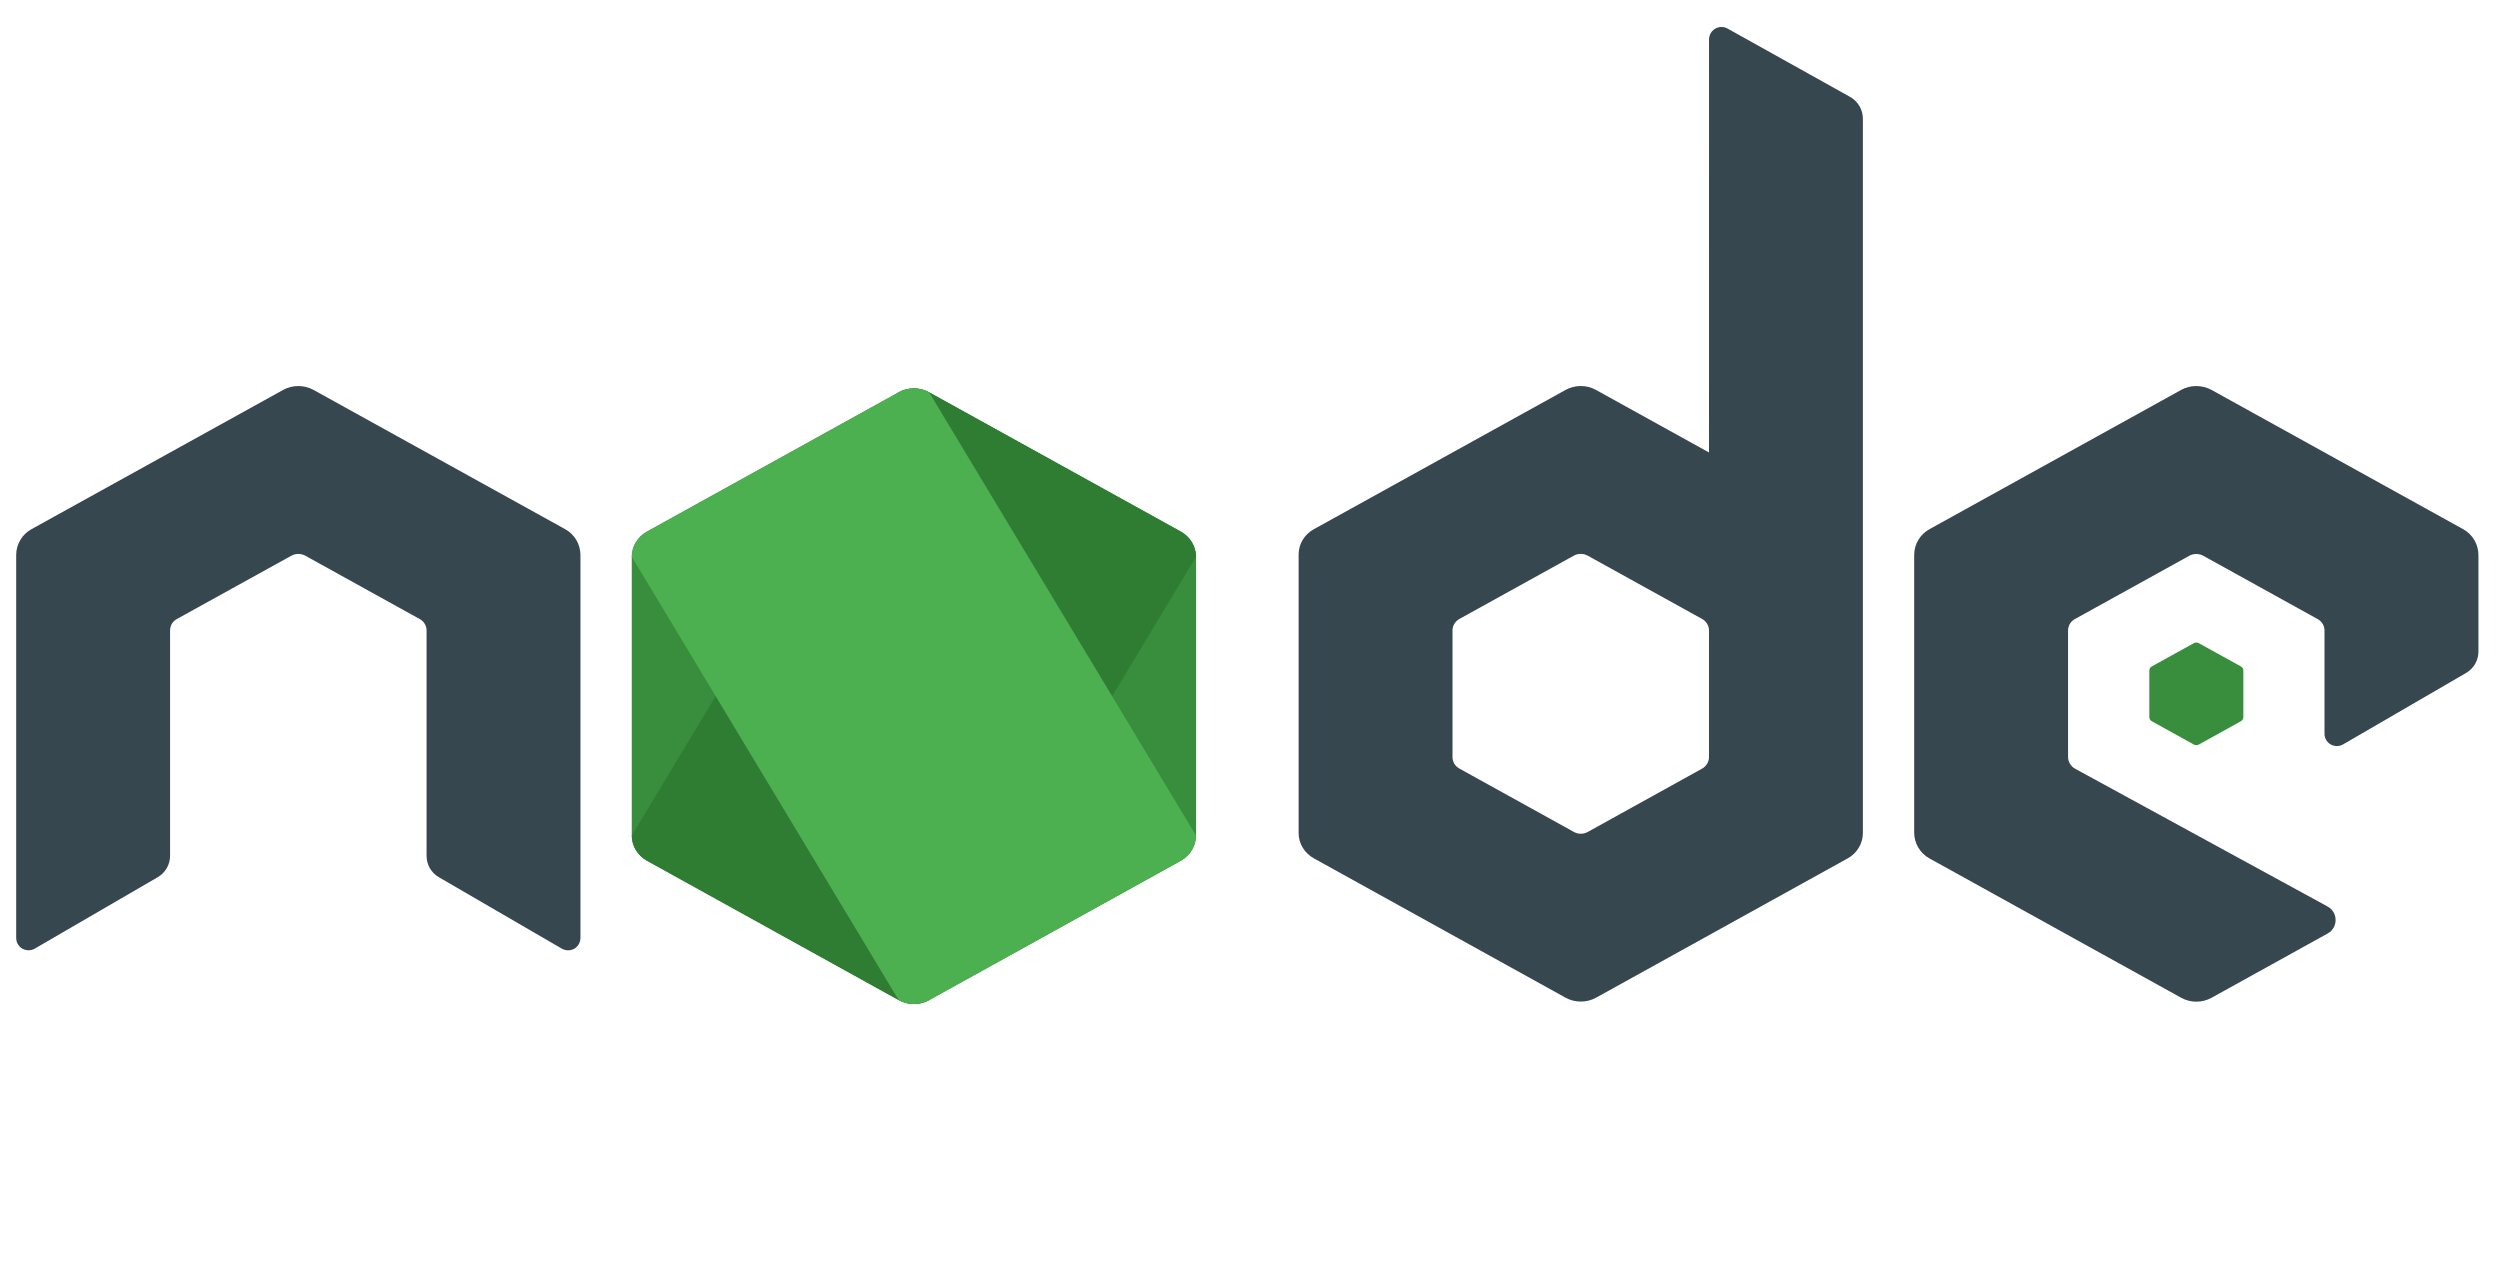 <svg width="107" height="55" viewBox="0 0 107 55" fill="none" xmlns="http://www.w3.org/2000/svg">
<g clip-path="url(#clip0)">
<path d="M38.464 16.79L27.691 22.751C27.287 22.973 27.039 23.386 27.039 23.831V35.76C27.039 36.205 27.287 36.616 27.691 36.84L38.467 42.805C38.868 43.027 39.367 43.027 39.768 42.805L50.542 36.84C50.941 36.616 51.19 36.205 51.19 35.76V23.831C51.19 23.386 50.941 22.975 50.538 22.751L39.766 16.79C39.564 16.678 39.338 16.623 39.114 16.623C38.888 16.623 38.664 16.678 38.462 16.79H38.464ZM93.895 27.529L92.099 28.521C92.031 28.558 91.991 28.626 91.991 28.701V30.69C91.991 30.765 92.033 30.833 92.099 30.87L93.895 31.865C93.963 31.902 94.044 31.902 94.112 31.865L95.908 30.87C95.974 30.833 96.016 30.765 96.016 30.69V28.701C96.016 28.626 95.974 28.558 95.906 28.521L94.11 27.529C94.077 27.509 94.04 27.5 94.002 27.5C93.965 27.5 93.927 27.509 93.895 27.529Z" fill="#388E3C"/>
<path d="M79.185 4.148L73.939 1.222C73.775 1.13 73.573 1.132 73.41 1.228C73.248 1.325 73.147 1.498 73.147 1.687L73.145 19.366L68.308 16.689C68.106 16.577 67.88 16.522 67.656 16.522C67.432 16.522 67.206 16.577 67.004 16.689H67.006L56.233 22.65C55.829 22.872 55.581 23.285 55.581 23.728V35.656C55.581 36.102 55.829 36.513 56.233 36.737L67.008 42.702C67.41 42.923 67.908 42.923 68.31 42.702L79.084 36.737C79.483 36.515 79.731 36.102 79.731 35.656V5.079C79.731 4.693 79.52 4.337 79.185 4.148ZM72.85 32.897L67.954 35.608C67.772 35.709 67.546 35.709 67.364 35.608L62.466 32.897C62.279 32.796 62.167 32.607 62.167 32.405V26.982C62.167 26.78 62.279 26.593 62.464 26.49L67.362 23.781H67.359C67.452 23.73 67.553 23.706 67.656 23.706C67.759 23.706 67.86 23.733 67.952 23.781L72.848 26.49C73.033 26.593 73.145 26.782 73.145 26.984V32.407C73.145 32.607 73.033 32.796 72.85 32.897Z" fill="#37474F"/>
<path d="M38.464 16.79L27.039 35.76C27.039 36.205 27.287 36.616 27.691 36.84L38.467 42.805C38.868 43.027 39.367 43.027 39.768 42.805L51.19 23.831C51.19 23.386 50.941 22.975 50.538 22.751L39.766 16.79C39.564 16.678 39.338 16.623 39.114 16.623C38.888 16.623 38.664 16.678 38.462 16.79" fill="#2E7D32"/>
<path d="M38.464 16.79L27.691 22.751C27.287 22.973 27.039 23.386 27.039 23.831L38.464 42.805C38.866 43.027 39.364 43.027 39.766 42.805L50.54 36.84C50.941 36.616 51.19 36.205 51.19 35.76L39.766 16.79C39.564 16.678 39.338 16.623 39.114 16.623C38.888 16.623 38.664 16.678 38.462 16.79" fill="#4CAF50"/>
<path d="M105.425 22.65L94.654 16.689C94.452 16.577 94.226 16.523 94.002 16.523C93.778 16.523 93.552 16.577 93.35 16.689H93.352L82.579 22.65C82.177 22.872 81.927 23.293 81.927 23.755V35.635C81.927 36.093 82.177 36.517 82.579 36.739L93.354 42.704C93.758 42.928 94.252 42.928 94.656 42.704L99.625 39.953C100.079 39.701 100.077 39.048 99.62 38.798L88.81 32.899C88.627 32.796 88.513 32.605 88.513 32.398V26.984C88.513 26.782 88.623 26.596 88.799 26.499L93.706 23.785H93.704C93.796 23.735 93.897 23.711 94 23.711C94.103 23.711 94.204 23.737 94.296 23.785L99.203 26.501C99.379 26.598 99.489 26.784 99.489 26.986V31.404C99.489 31.593 99.59 31.768 99.754 31.863C99.919 31.955 100.121 31.955 100.286 31.86L105.55 28.802C105.875 28.613 106.077 28.264 106.077 27.887V23.759C106.077 23.296 105.827 22.872 105.425 22.65ZM24.191 22.65L13.42 16.689C13.218 16.577 12.992 16.523 12.768 16.523C12.544 16.523 12.318 16.577 12.116 16.689H12.118L1.345 22.65C0.943 22.872 0.693 23.293 0.693 23.755V40.144C0.693 40.333 0.793 40.508 0.958 40.603C1.123 40.695 1.325 40.695 1.489 40.601L6.754 37.542C7.079 37.353 7.279 37.005 7.279 36.627V26.982C7.279 26.78 7.389 26.593 7.564 26.497L12.472 23.783C12.564 23.733 12.665 23.708 12.768 23.708C12.871 23.708 12.972 23.735 13.064 23.783L17.971 26.499C18.147 26.596 18.257 26.782 18.257 26.984V36.629C18.257 37.007 18.456 37.356 18.784 37.545L24.048 40.603C24.213 40.697 24.415 40.697 24.58 40.605C24.742 40.508 24.843 40.333 24.843 40.144V23.757C24.843 23.296 24.593 22.872 24.191 22.65Z" fill="#37474F"/>
</g>
<defs>
<clipPath id="clip0">
<rect width="105.385" height="105.385" fill="white" transform="translate(0.693 -25.192)"/>
</clipPath>
</defs>
</svg>
